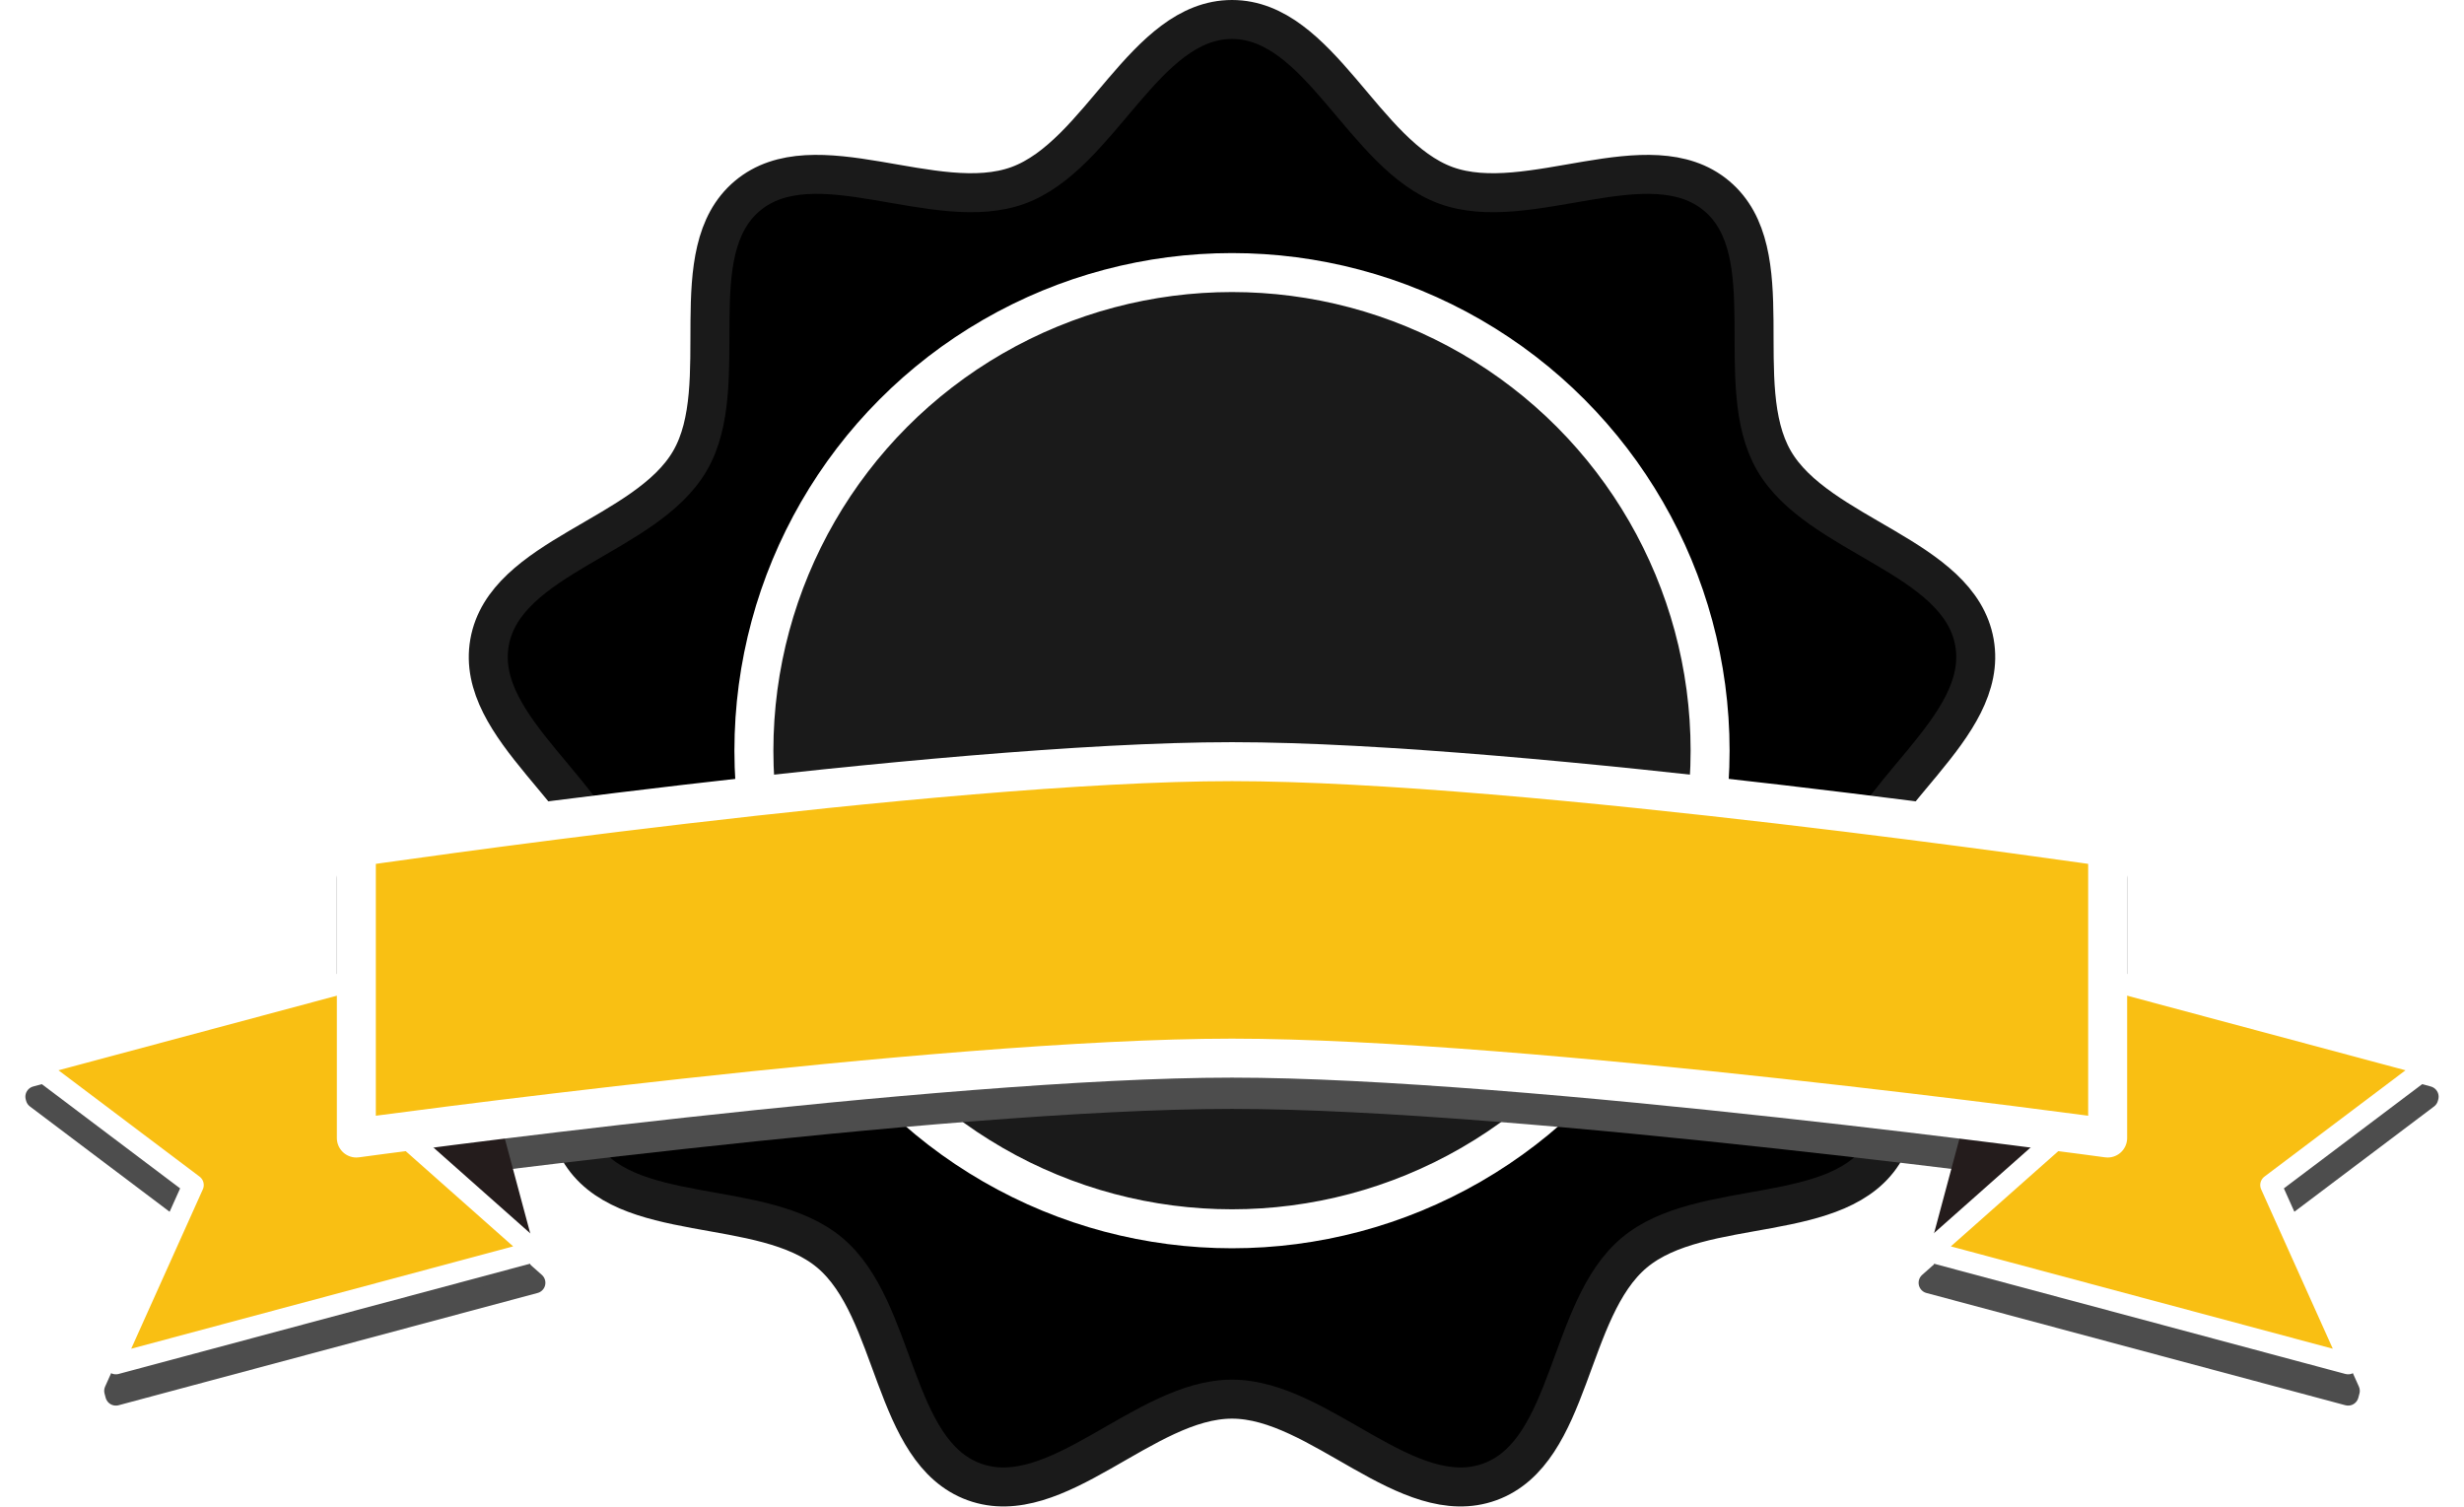 <?xml version="1.0" encoding="UTF-8" standalone="no"?>
<!-- Created with Inkscape (http://www.inkscape.org/) -->

<svg
   xmlns:dc="http://purl.org/dc/elements/1.1/"
   xmlns:cc="http://creativecommons.org/ns#"
   xmlns:rdf="http://www.w3.org/1999/02/22-rdf-syntax-ns#"
   xmlns:svg="http://www.w3.org/2000/svg"
   xmlns="http://www.w3.org/2000/svg"
   xmlns:sodipodi="http://sodipodi.sourceforge.net/DTD/sodipodi-0.dtd"
   xmlns:inkscape="http://www.inkscape.org/namespaces/inkscape"
   width="267.626mm"
   height="163.631mm"
   viewBox="0 0 948.282 579.795"
   id="svg4188"
   version="1.1"
   inkscape:version="0.91 r13725"
   sodipodi:docname="badge.svg">
  <defs
     id="defs4190">
    <filter
       inkscape:collect="always"
       style="color-interpolation-filters:sRGB"
       id="filter4325"
       x="-0.021"
       width="1.041"
       y="-0.095"
       height="1.191">
      <feGaussianBlur
         inkscape:collect="always"
         stdDeviation="5.762"
         id="feGaussianBlur4327" />
    </filter>
    <filter
       inkscape:collect="always"
       style="color-interpolation-filters:sRGB"
       id="filter4329"
       x="-0.072"
       width="1.144"
       y="-0.094"
       height="1.187">
      <feGaussianBlur
         inkscape:collect="always"
         stdDeviation="5.762"
         id="feGaussianBlur4331" />
    </filter>
    <filter
       inkscape:collect="always"
       style="color-interpolation-filters:sRGB"
       id="filter4333"
       x="-0.145"
       width="1.291"
       y="-0.145"
       height="1.289">
      <feGaussianBlur
         inkscape:collect="always"
         stdDeviation="5.762"
         id="feGaussianBlur4335" />
    </filter>
    <filter
       inkscape:collect="always"
       style="color-interpolation-filters:sRGB"
       id="filter4337"
       x="-0.072"
       width="1.144"
       y="-0.094"
       height="1.187">
      <feGaussianBlur
         inkscape:collect="always"
         stdDeviation="5.762"
         id="feGaussianBlur4339" />
    </filter>
    <filter
       inkscape:collect="always"
       style="color-interpolation-filters:sRGB"
       id="filter4341"
       x="-0.145"
       width="1.291"
       y="-0.145"
       height="1.289">
      <feGaussianBlur
         inkscape:collect="always"
         stdDeviation="5.762"
         id="feGaussianBlur4343" />
    </filter>
  </defs>
  <sodipodi:namedview
     id="base"
     pagecolor="#ffffff"
     bordercolor="#666666"
     borderopacity="1.0"
     inkscape:pageopacity="0.0"
     inkscape:pageshadow="2"
     inkscape:zoom="0.45354829"
     inkscape:cx="713.54195"
     inkscape:cy="94.331243"
     inkscape:document-units="px"
     inkscape:current-layer="layer1"
     showgrid="false"
     showborder="true"
     showguides="true"
     inkscape:object-nodes="true"
     inkscape:snap-nodes="false"
     inkscape:snap-bbox="true"
     inkscape:bbox-paths="true"
     inkscape:object-paths="true"
     inkscape:snap-intersection-paths="false"
     inkscape:window-width="1535"
     inkscape:window-height="876"
     inkscape:window-x="65"
     inkscape:window-y="24"
     inkscape:window-maximized="1"
     fit-margin-top="0"
     fit-margin-left="0"
     fit-margin-right="0"
     fit-margin-bottom="0">
    <inkscape:grid
       type="xygrid"
       id="grid4211"
       originx="123.141"
       originy="-254.852" />
  </sodipodi:namedview>
  <g
     inkscape:label="Layer 1"
     inkscape:groupmode="layer"
     id="layer1"
     transform="translate(123.141,-217.716)">
    <path
       sodipodi:type="star"
       style="opacity:1;fill:#000000;fill-opacity:1;stroke:#1a1a1a;stroke-width:15;stroke-linecap:round;stroke-linejoin:round;stroke-miterlimit:4;stroke-dasharray:none;stroke-opacity:1"
       id="path4200"
       sodipodi:sides="9"
       sodipodi:cx="351"
       sodipodi:cy="515.36218"
       sodipodi:r1="290.14651"
       sodipodi:r2="240.8129"
       sodipodi:arg1="0.52359878"
       sodipodi:arg2="0.87266463"
       inkscape:flatsided="false"
       inkscape:rounded="0.32439046"
       inkscape:randomized="0"
       d="m 602.274,660.435 c -16.904,29.278 -70.585,17.669 -96.483,39.4 -25.898,21.731 -23.787,76.612 -55.556,88.175 -31.768,11.563 -65.429,-31.836 -99.236,-31.836 -33.807,0 -67.468,43.398 -99.236,31.836 -31.768,-11.563 -29.658,-66.444 -55.556,-88.175 C 170.311,678.105 116.629,689.713 99.726,660.435 82.822,631.158 119.716,590.472 113.846,557.179 107.975,523.885 59.391,498.272 65.261,464.979 c 5.871,-33.294 60.285,-40.745 77.188,-70.023 16.904,-29.278 -3.85,-80.128 22.048,-101.859 25.898,-21.731 72.371,7.538 104.14,-4.025 31.768,-11.563 48.556,-63.856 82.363,-63.856 33.807,0 50.595,52.294 82.363,63.856 31.768,11.563 78.242,-17.706 104.14,4.025 25.898,21.731 5.144,72.581 22.047,101.859 16.904,29.278 71.318,36.729 77.188,70.023 5.871,33.294 -42.714,58.907 -48.584,92.2 -5.871,33.294 31.023,73.979 14.12,103.257 z"
       inkscape:transform-center-y="-8.7489879" />
    <circle
       style="opacity:1;fill:#1a1a1a;fill-opacity:1;stroke:#ffffff;stroke-width:15;stroke-linecap:round;stroke-linejoin:round;stroke-miterlimit:4;stroke-dasharray:none;stroke-opacity:1"
       id="path4202"
       cx="351"
       cy="506.613"
       r="184" />
    <rect
       style="opacity:1;fill:#4d4d4d;fill-opacity:1;stroke:none;stroke-width:15;stroke-linecap:round;stroke-linejoin:round;stroke-miterlimit:4;stroke-dasharray:none;stroke-opacity:1;filter:url(#filter4341)"
       id="rect4315"
       width="77.545"
       height="78.148"
       x="-928.58"
       y="705.147"
       transform="matrix(-0.966,-0.259,-0.259,0.966,0,-265.474)" />
    <path
       style="opacity:1;fill:#4d4d4d;fill-opacity:1;stroke:#4d4d4d;stroke-width:8.123;stroke-linecap:round;stroke-linejoin:round;stroke-miterlimit:4;stroke-dasharray:none;stroke-opacity:1;filter:url(#filter4337)"
       d="m 811.313,639.773 -0.141,0.526 -60.387,45.515 30.191,67.177 -0.431,1.607 L 619.305,711.395 672.616,664.145 688,606.731 Z"
       id="path4317"
       inkscape:connector-curvature="0"
       sodipodi:nodetypes="ccccccccc" />
    <rect
       transform="matrix(0.966,-0.259,0.259,0.966,0,-265.474)"
       y="886.838"
       x="-250.5"
       height="78.148"
       width="77.545"
       id="rect4319"
       style="opacity:1;fill:#4d4d4d;fill-opacity:1;stroke:none;stroke-width:15;stroke-linecap:round;stroke-linejoin:round;stroke-miterlimit:4;stroke-dasharray:none;stroke-opacity:1;filter:url(#filter4333)" />
    <path
       sodipodi:nodetypes="ccccccccc"
       inkscape:connector-curvature="0"
       id="path4321"
       d="m -109.313,639.773 0.141,0.526 60.387,45.515 -30.191,67.177 0.431,1.607 161.24,-43.204 -53.311,-47.251 -15.384,-57.413 z"
       style="opacity:1;fill:#4d4d4d;fill-opacity:1;stroke:#4d4d4d;stroke-width:8.123;stroke-linecap:round;stroke-linejoin:round;stroke-miterlimit:4;stroke-dasharray:none;stroke-opacity:1;filter:url(#filter4329)" />
    <path
       sodipodi:nodetypes="caccacc"
       inkscape:connector-curvature="0"
       id="path4323"
       d="m 14,555.717 c 0,0 224.135,-32.838 337,-32.838 112.865,0 337,32.838 337,32.838 l 0,112 c 0,0 -224.2,-30.742 -337,-30.742 -112.8,0 -337,30.742 -337,30.742 z"
       style="opacity:1;fill:#4d4d4d;fill-opacity:1;stroke:#4d4d4d;stroke-width:15;stroke-linecap:round;stroke-linejoin:round;stroke-miterlimit:4;stroke-dasharray:none;stroke-opacity:1;filter:url(#filter4325)" />
    <rect
       transform="matrix(-0.966,-0.259,-0.259,0.966,0,0)"
       y="437.091"
       x="-856.754"
       height="78.148"
       width="77.545"
       id="rect4307"
       style="opacity:1;fill:#241c1c;fill-opacity:1;stroke:none;stroke-width:15;stroke-linecap:round;stroke-linejoin:round;stroke-miterlimit:4;stroke-dasharray:none;stroke-opacity:1" />
    <path
       sodipodi:nodetypes="ccccccccc"
       inkscape:connector-curvature="0"
       id="path4309"
       d="m 811.313,627.735 -0.141,0.526 -60.387,45.515 30.191,67.177 -0.431,1.607 L 619.305,699.357 672.616,652.107 688,594.694 Z"
       style="opacity:1;fill:#f9bf13;fill-opacity:1;stroke:#ffffff;stroke-width:8.123;stroke-linecap:round;stroke-linejoin:round;stroke-miterlimit:4;stroke-dasharray:none;stroke-opacity:1" />
    <rect
       style="opacity:1;fill:#241c1c;fill-opacity:1;stroke:none;stroke-width:15;stroke-linecap:round;stroke-linejoin:round;stroke-miterlimit:4;stroke-dasharray:none;stroke-opacity:1"
       id="rect4220"
       width="77.545"
       height="78.148"
       x="-178.674"
       y="618.782"
       transform="matrix(0.966,-0.259,0.259,0.966,0,0)" />
    <path
       style="opacity:1;fill:#f9bf13;fill-opacity:1;stroke:#ffffff;stroke-width:8.123;stroke-linecap:round;stroke-linejoin:round;stroke-miterlimit:4;stroke-dasharray:none;stroke-opacity:1"
       d="m -109.313,627.735 0.141,0.526 60.387,45.515 -30.191,67.177 0.431,1.607 L 82.695,699.357 29.384,652.107 14,594.694 Z"
       id="rect4208"
       inkscape:connector-curvature="0"
       sodipodi:nodetypes="ccccccccc" />
    <path
       style="opacity:1;fill:#f9c013;fill-opacity:1;stroke:#ffffff;stroke-width:15;stroke-linecap:round;stroke-linejoin:round;stroke-miterlimit:4;stroke-dasharray:none;stroke-opacity:1"
       d="m 14,543.679 c 0,0 224.135,-32.838 337,-32.838 112.865,0 337,32.838 337,32.838 l 0,112 c 0,0 -224.2,-30.742 -337,-30.742 -112.8,0 -337,30.742 -337,30.742 z"
       id="rect4206"
       inkscape:connector-curvature="0"
       sodipodi:nodetypes="caccacc" />
  </g>
</svg>
